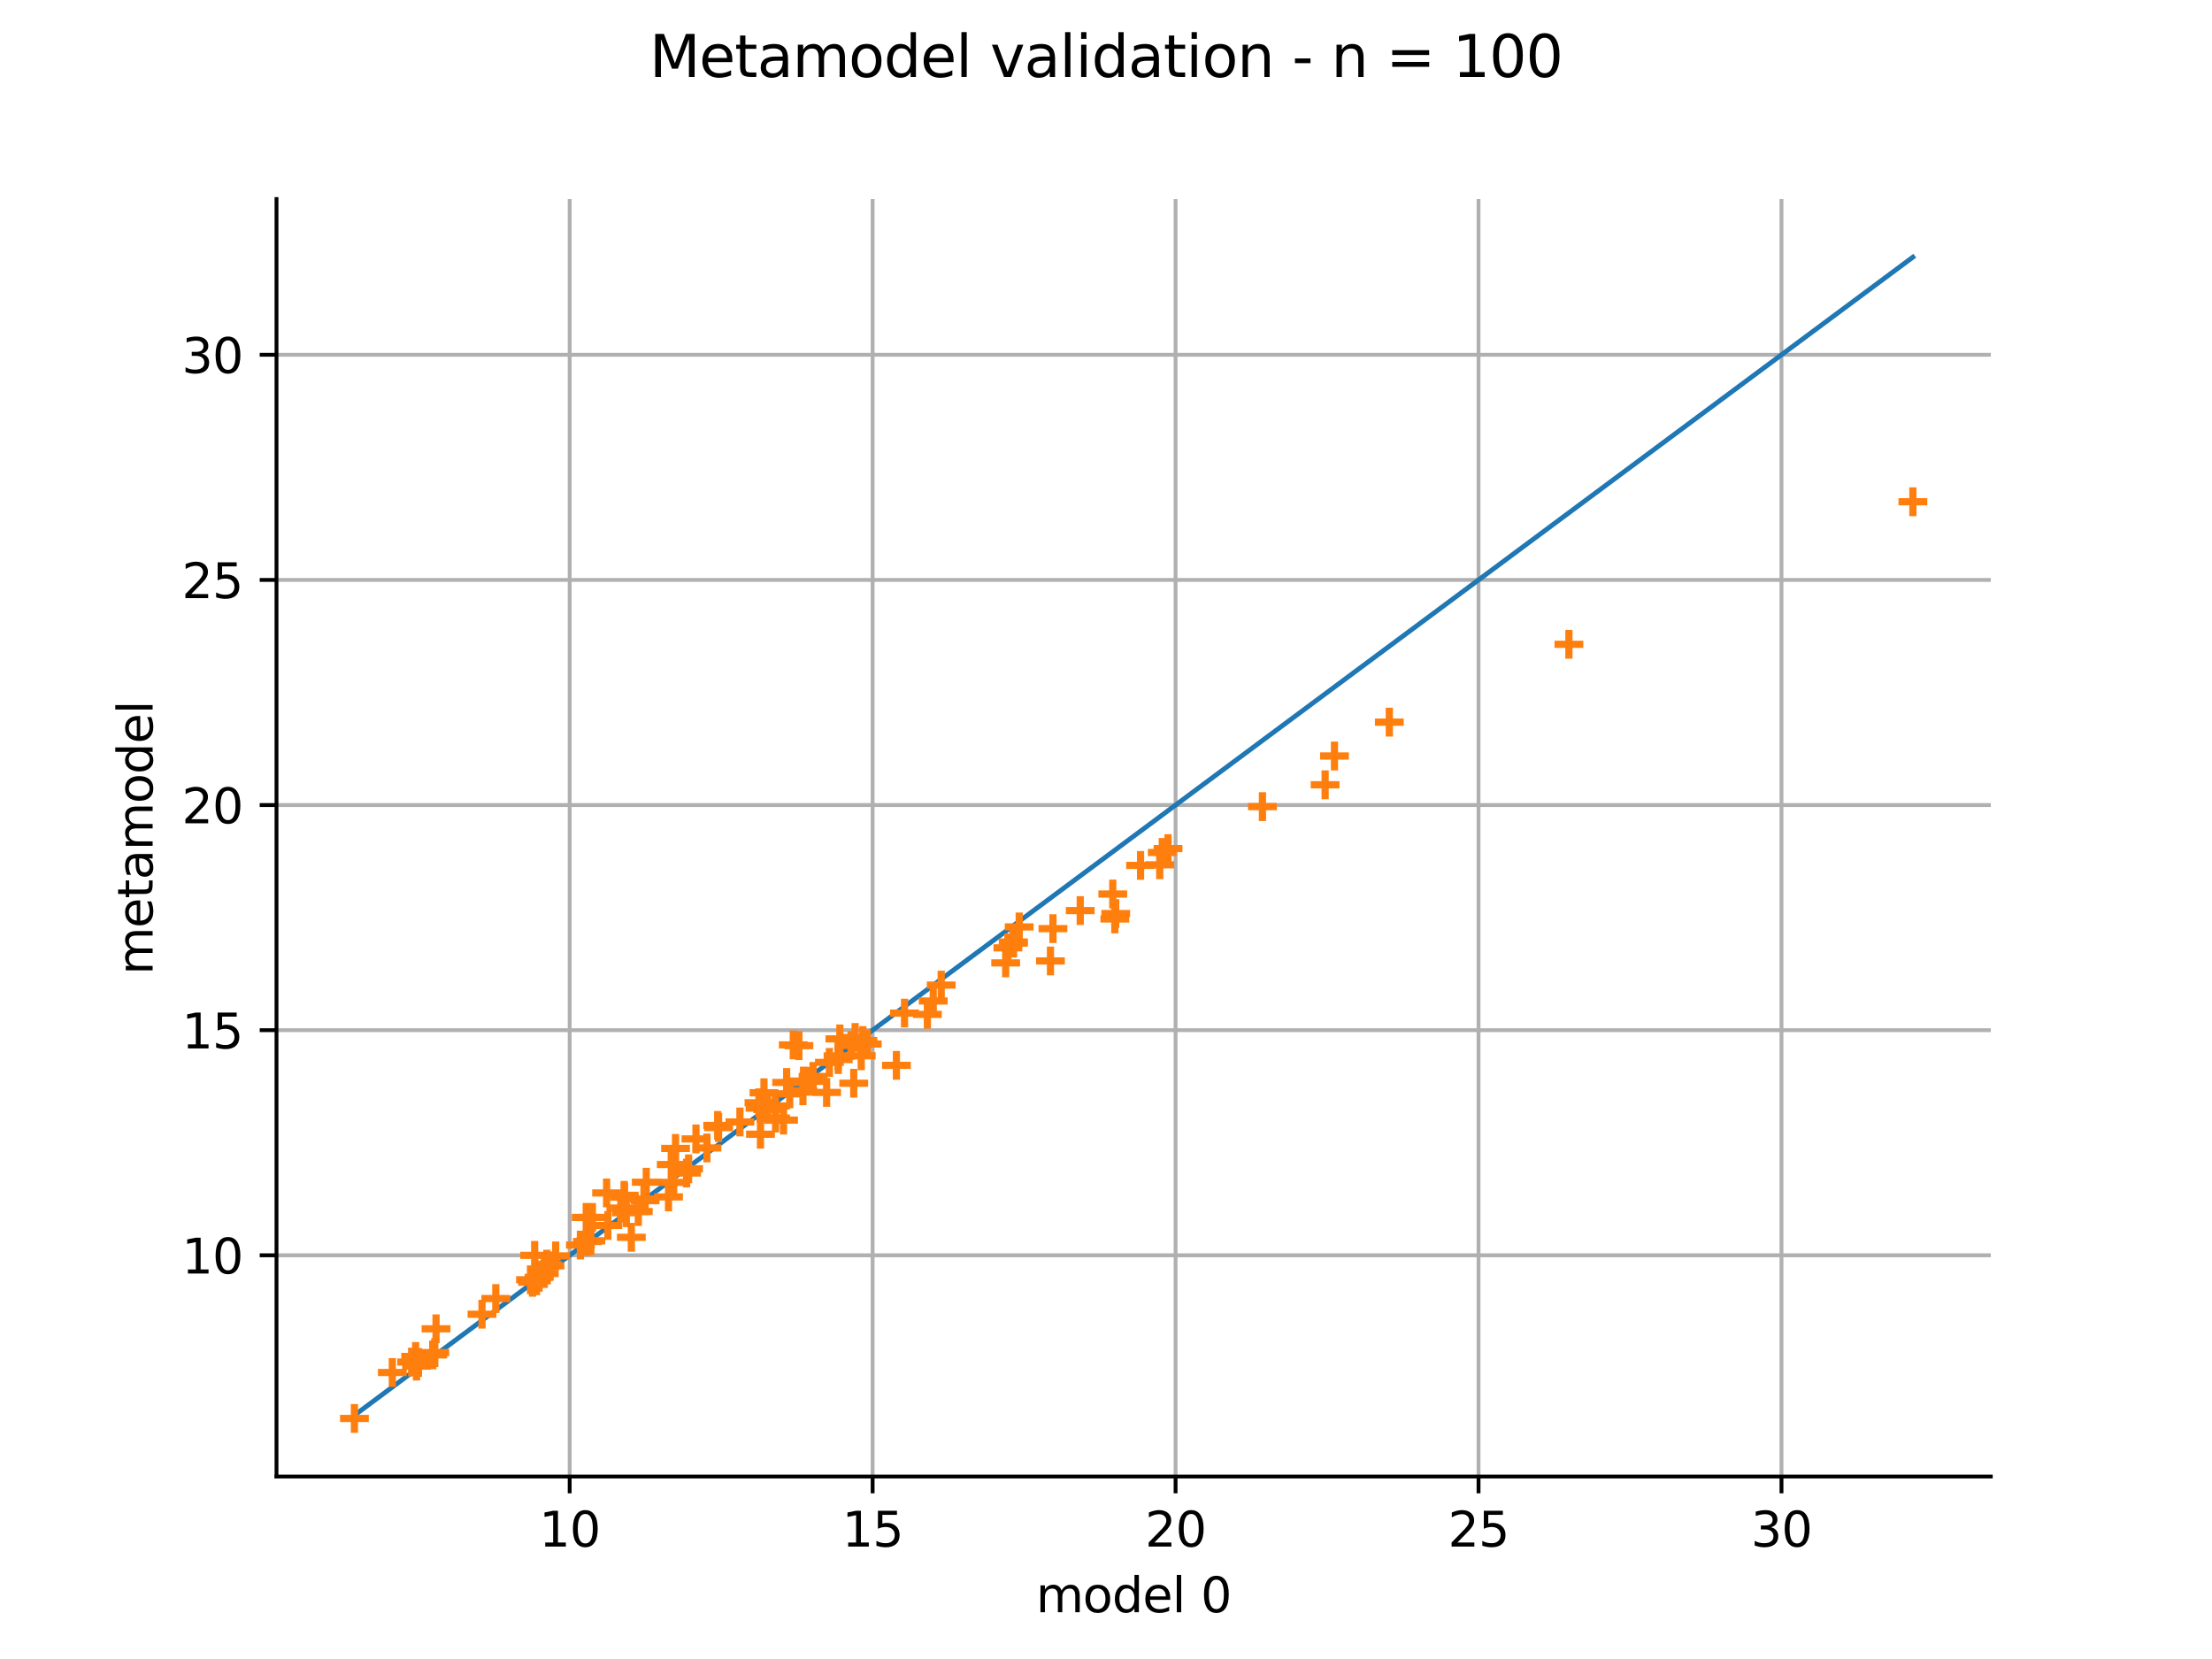 <?xml version="1.0" encoding="utf-8" standalone="no"?>
<!DOCTYPE svg PUBLIC "-//W3C//DTD SVG 1.1//EN"
  "http://www.w3.org/Graphics/SVG/1.1/DTD/svg11.dtd">
<svg xmlns:xlink="http://www.w3.org/1999/xlink" width="460.8pt" height="345.6pt" viewBox="0 0 460.8 345.6" xmlns="http://www.w3.org/2000/svg" version="1.1">
 <defs>
  <style type="text/css">*{stroke-linejoin: round; stroke-linecap: butt}</style>
 </defs>
 <g id="figure_1">
  <g id="patch_1">
   <path d="M 0 345.6 
L 460.8 345.6 
L 460.8 0 
L 0 0 
z
" style="fill: #ffffff"/>
  </g>
  <g id="axes_1">
   <g id="patch_2">
    <path d="M 57.6 307.584 
L 414.72 307.584 
L 414.72 41.472 
L 57.6 41.472 
z
" style="fill: #ffffff"/>
   </g>
   <g id="matplotlib.axis_1">
    <g id="xtick_1">
     <g id="line2d_1">
      <path d="M 118.673 307.584 
L 118.673 41.472 
" clip-path="url(#pc2d5e8f00f)" style="fill: none; stroke: #b0b0b0; stroke-width: 0.8; stroke-linecap: square"/>
     </g>
     <g id="line2d_2">
      <defs>
       <path id="m7aeacea359" d="M 0 0 
L 0 3.5 
" style="stroke: #000000; stroke-width: 0.8"/>
      </defs>
      <g>
       <use xlink:href="#m7aeacea359" x="118.673" y="307.584" style="stroke: #000000; stroke-width: 0.8"/>
      </g>
     </g>
     <g id="text_1">
      <!-- 10 -->
      <g transform="translate(112.311 322.182) scale(0.1 -0.1)">
       <defs>
        <path id="DejaVuSans-31" d="M 794 531 
L 1825 531 
L 1825 4091 
L 703 3866 
L 703 4441 
L 1819 4666 
L 2450 4666 
L 2450 531 
L 3481 531 
L 3481 0 
L 794 0 
L 794 531 
z
" transform="scale(0.016)"/>
        <path id="DejaVuSans-30" d="M 2034 4250 
Q 1547 4250 1301 3770 
Q 1056 3291 1056 2328 
Q 1056 1369 1301 889 
Q 1547 409 2034 409 
Q 2525 409 2770 889 
Q 3016 1369 3016 2328 
Q 3016 3291 2770 3770 
Q 2525 4250 2034 4250 
z
M 2034 4750 
Q 2819 4750 3233 4129 
Q 3647 3509 3647 2328 
Q 3647 1150 3233 529 
Q 2819 -91 2034 -91 
Q 1250 -91 836 529 
Q 422 1150 422 2328 
Q 422 3509 836 4129 
Q 1250 4750 2034 4750 
z
" transform="scale(0.016)"/>
       </defs>
       <use xlink:href="#DejaVuSans-31"/>
       <use xlink:href="#DejaVuSans-30" transform="translate(63.623 0)"/>
      </g>
     </g>
    </g>
    <g id="xtick_2">
     <g id="line2d_3">
      <path d="M 181.784 307.584 
L 181.784 41.472 
" clip-path="url(#pc2d5e8f00f)" style="fill: none; stroke: #b0b0b0; stroke-width: 0.8; stroke-linecap: square"/>
     </g>
     <g id="line2d_4">
      <g>
       <use xlink:href="#m7aeacea359" x="181.784" y="307.584" style="stroke: #000000; stroke-width: 0.8"/>
      </g>
     </g>
     <g id="text_2">
      <!-- 15 -->
      <g transform="translate(175.421 322.182) scale(0.1 -0.1)">
       <defs>
        <path id="DejaVuSans-35" d="M 691 4666 
L 3169 4666 
L 3169 4134 
L 1269 4134 
L 1269 2991 
Q 1406 3038 1543 3061 
Q 1681 3084 1819 3084 
Q 2600 3084 3056 2656 
Q 3513 2228 3513 1497 
Q 3513 744 3044 326 
Q 2575 -91 1722 -91 
Q 1428 -91 1123 -41 
Q 819 9 494 109 
L 494 744 
Q 775 591 1075 516 
Q 1375 441 1709 441 
Q 2250 441 2565 725 
Q 2881 1009 2881 1497 
Q 2881 1984 2565 2268 
Q 2250 2553 1709 2553 
Q 1456 2553 1204 2497 
Q 953 2441 691 2322 
L 691 4666 
z
" transform="scale(0.016)"/>
       </defs>
       <use xlink:href="#DejaVuSans-31"/>
       <use xlink:href="#DejaVuSans-35" transform="translate(63.623 0)"/>
      </g>
     </g>
    </g>
    <g id="xtick_3">
     <g id="line2d_5">
      <path d="M 244.894 307.584 
L 244.894 41.472 
" clip-path="url(#pc2d5e8f00f)" style="fill: none; stroke: #b0b0b0; stroke-width: 0.8; stroke-linecap: square"/>
     </g>
     <g id="line2d_6">
      <g>
       <use xlink:href="#m7aeacea359" x="244.894" y="307.584" style="stroke: #000000; stroke-width: 0.8"/>
      </g>
     </g>
     <g id="text_3">
      <!-- 20 -->
      <g transform="translate(238.532 322.182) scale(0.1 -0.1)">
       <defs>
        <path id="DejaVuSans-32" d="M 1228 531 
L 3431 531 
L 3431 0 
L 469 0 
L 469 531 
Q 828 903 1448 1529 
Q 2069 2156 2228 2338 
Q 2531 2678 2651 2914 
Q 2772 3150 2772 3378 
Q 2772 3750 2511 3984 
Q 2250 4219 1831 4219 
Q 1534 4219 1204 4116 
Q 875 4013 500 3803 
L 500 4441 
Q 881 4594 1212 4672 
Q 1544 4750 1819 4750 
Q 2544 4750 2975 4387 
Q 3406 4025 3406 3419 
Q 3406 3131 3298 2873 
Q 3191 2616 2906 2266 
Q 2828 2175 2409 1742 
Q 1991 1309 1228 531 
z
" transform="scale(0.016)"/>
       </defs>
       <use xlink:href="#DejaVuSans-32"/>
       <use xlink:href="#DejaVuSans-30" transform="translate(63.623 0)"/>
      </g>
     </g>
    </g>
    <g id="xtick_4">
     <g id="line2d_7">
      <path d="M 308.005 307.584 
L 308.005 41.472 
" clip-path="url(#pc2d5e8f00f)" style="fill: none; stroke: #b0b0b0; stroke-width: 0.8; stroke-linecap: square"/>
     </g>
     <g id="line2d_8">
      <g>
       <use xlink:href="#m7aeacea359" x="308.005" y="307.584" style="stroke: #000000; stroke-width: 0.8"/>
      </g>
     </g>
     <g id="text_4">
      <!-- 25 -->
      <g transform="translate(301.642 322.182) scale(0.1 -0.1)">
       <use xlink:href="#DejaVuSans-32"/>
       <use xlink:href="#DejaVuSans-35" transform="translate(63.623 0)"/>
      </g>
     </g>
    </g>
    <g id="xtick_5">
     <g id="line2d_9">
      <path d="M 371.115 307.584 
L 371.115 41.472 
" clip-path="url(#pc2d5e8f00f)" style="fill: none; stroke: #b0b0b0; stroke-width: 0.8; stroke-linecap: square"/>
     </g>
     <g id="line2d_10">
      <g>
       <use xlink:href="#m7aeacea359" x="371.115" y="307.584" style="stroke: #000000; stroke-width: 0.8"/>
      </g>
     </g>
     <g id="text_5">
      <!-- 30 -->
      <g transform="translate(364.753 322.182) scale(0.1 -0.1)">
       <defs>
        <path id="DejaVuSans-33" d="M 2597 2516 
Q 3050 2419 3304 2112 
Q 3559 1806 3559 1356 
Q 3559 666 3084 287 
Q 2609 -91 1734 -91 
Q 1441 -91 1130 -33 
Q 819 25 488 141 
L 488 750 
Q 750 597 1062 519 
Q 1375 441 1716 441 
Q 2309 441 2620 675 
Q 2931 909 2931 1356 
Q 2931 1769 2642 2001 
Q 2353 2234 1838 2234 
L 1294 2234 
L 1294 2753 
L 1863 2753 
Q 2328 2753 2575 2939 
Q 2822 3125 2822 3475 
Q 2822 3834 2567 4026 
Q 2313 4219 1838 4219 
Q 1578 4219 1281 4162 
Q 984 4106 628 3988 
L 628 4550 
Q 988 4650 1302 4700 
Q 1616 4750 1894 4750 
Q 2613 4750 3031 4423 
Q 3450 4097 3450 3541 
Q 3450 3153 3228 2886 
Q 3006 2619 2597 2516 
z
" transform="scale(0.016)"/>
       </defs>
       <use xlink:href="#DejaVuSans-33"/>
       <use xlink:href="#DejaVuSans-30" transform="translate(63.623 0)"/>
      </g>
     </g>
    </g>
    <g id="text_6">
     <!-- model 0 -->
     <g transform="translate(215.82 335.861) scale(0.1 -0.1)">
      <defs>
       <path id="DejaVuSans-6d" d="M 3328 2828 
Q 3544 3216 3844 3400 
Q 4144 3584 4550 3584 
Q 5097 3584 5394 3201 
Q 5691 2819 5691 2113 
L 5691 0 
L 5113 0 
L 5113 2094 
Q 5113 2597 4934 2840 
Q 4756 3084 4391 3084 
Q 3944 3084 3684 2787 
Q 3425 2491 3425 1978 
L 3425 0 
L 2847 0 
L 2847 2094 
Q 2847 2600 2669 2842 
Q 2491 3084 2119 3084 
Q 1678 3084 1418 2786 
Q 1159 2488 1159 1978 
L 1159 0 
L 581 0 
L 581 3500 
L 1159 3500 
L 1159 2956 
Q 1356 3278 1631 3431 
Q 1906 3584 2284 3584 
Q 2666 3584 2933 3390 
Q 3200 3197 3328 2828 
z
" transform="scale(0.016)"/>
       <path id="DejaVuSans-6f" d="M 1959 3097 
Q 1497 3097 1228 2736 
Q 959 2375 959 1747 
Q 959 1119 1226 758 
Q 1494 397 1959 397 
Q 2419 397 2687 759 
Q 2956 1122 2956 1747 
Q 2956 2369 2687 2733 
Q 2419 3097 1959 3097 
z
M 1959 3584 
Q 2709 3584 3137 3096 
Q 3566 2609 3566 1747 
Q 3566 888 3137 398 
Q 2709 -91 1959 -91 
Q 1206 -91 779 398 
Q 353 888 353 1747 
Q 353 2609 779 3096 
Q 1206 3584 1959 3584 
z
" transform="scale(0.016)"/>
       <path id="DejaVuSans-64" d="M 2906 2969 
L 2906 4863 
L 3481 4863 
L 3481 0 
L 2906 0 
L 2906 525 
Q 2725 213 2448 61 
Q 2172 -91 1784 -91 
Q 1150 -91 751 415 
Q 353 922 353 1747 
Q 353 2572 751 3078 
Q 1150 3584 1784 3584 
Q 2172 3584 2448 3432 
Q 2725 3281 2906 2969 
z
M 947 1747 
Q 947 1113 1208 752 
Q 1469 391 1925 391 
Q 2381 391 2643 752 
Q 2906 1113 2906 1747 
Q 2906 2381 2643 2742 
Q 2381 3103 1925 3103 
Q 1469 3103 1208 2742 
Q 947 2381 947 1747 
z
" transform="scale(0.016)"/>
       <path id="DejaVuSans-65" d="M 3597 1894 
L 3597 1613 
L 953 1613 
Q 991 1019 1311 708 
Q 1631 397 2203 397 
Q 2534 397 2845 478 
Q 3156 559 3463 722 
L 3463 178 
Q 3153 47 2828 -22 
Q 2503 -91 2169 -91 
Q 1331 -91 842 396 
Q 353 884 353 1716 
Q 353 2575 817 3079 
Q 1281 3584 2069 3584 
Q 2775 3584 3186 3129 
Q 3597 2675 3597 1894 
z
M 3022 2063 
Q 3016 2534 2758 2815 
Q 2500 3097 2075 3097 
Q 1594 3097 1305 2825 
Q 1016 2553 972 2059 
L 3022 2063 
z
" transform="scale(0.016)"/>
       <path id="DejaVuSans-6c" d="M 603 4863 
L 1178 4863 
L 1178 0 
L 603 0 
L 603 4863 
z
" transform="scale(0.016)"/>
       <path id="DejaVuSans-20" transform="scale(0.016)"/>
      </defs>
      <use xlink:href="#DejaVuSans-6d"/>
      <use xlink:href="#DejaVuSans-6f" transform="translate(97.412 0)"/>
      <use xlink:href="#DejaVuSans-64" transform="translate(158.594 0)"/>
      <use xlink:href="#DejaVuSans-65" transform="translate(222.07 0)"/>
      <use xlink:href="#DejaVuSans-6c" transform="translate(283.594 0)"/>
      <use xlink:href="#DejaVuSans-20" transform="translate(311.377 0)"/>
      <use xlink:href="#DejaVuSans-30" transform="translate(343.164 0)"/>
     </g>
    </g>
   </g>
   <g id="matplotlib.axis_2">
    <g id="ytick_1">
     <g id="line2d_11">
      <path d="M 57.6 261.502 
L 414.72 261.502 
" clip-path="url(#pc2d5e8f00f)" style="fill: none; stroke: #b0b0b0; stroke-width: 0.8; stroke-linecap: square"/>
     </g>
     <g id="line2d_12">
      <defs>
       <path id="m422445d5fd" d="M 0 0 
L -3.5 0 
" style="stroke: #000000; stroke-width: 0.8"/>
      </defs>
      <g>
       <use xlink:href="#m422445d5fd" x="57.6" y="261.502" style="stroke: #000000; stroke-width: 0.8"/>
      </g>
     </g>
     <g id="text_7">
      <!-- 10 -->
      <g transform="translate(37.875 265.302) scale(0.1 -0.1)">
       <use xlink:href="#DejaVuSans-31"/>
       <use xlink:href="#DejaVuSans-30" transform="translate(63.623 0)"/>
      </g>
     </g>
    </g>
    <g id="ytick_2">
     <g id="line2d_13">
      <path d="M 57.6 214.604 
L 414.72 214.604 
" clip-path="url(#pc2d5e8f00f)" style="fill: none; stroke: #b0b0b0; stroke-width: 0.8; stroke-linecap: square"/>
     </g>
     <g id="line2d_14">
      <g>
       <use xlink:href="#m422445d5fd" x="57.6" y="214.604" style="stroke: #000000; stroke-width: 0.8"/>
      </g>
     </g>
     <g id="text_8">
      <!-- 15 -->
      <g transform="translate(37.875 218.403) scale(0.1 -0.1)">
       <use xlink:href="#DejaVuSans-31"/>
       <use xlink:href="#DejaVuSans-35" transform="translate(63.623 0)"/>
      </g>
     </g>
    </g>
    <g id="ytick_3">
     <g id="line2d_15">
      <path d="M 57.6 167.706 
L 414.72 167.706 
" clip-path="url(#pc2d5e8f00f)" style="fill: none; stroke: #b0b0b0; stroke-width: 0.8; stroke-linecap: square"/>
     </g>
     <g id="line2d_16">
      <g>
       <use xlink:href="#m422445d5fd" x="57.6" y="167.706" style="stroke: #000000; stroke-width: 0.8"/>
      </g>
     </g>
     <g id="text_9">
      <!-- 20 -->
      <g transform="translate(37.875 171.505) scale(0.1 -0.1)">
       <use xlink:href="#DejaVuSans-32"/>
       <use xlink:href="#DejaVuSans-30" transform="translate(63.623 0)"/>
      </g>
     </g>
    </g>
    <g id="ytick_4">
     <g id="line2d_17">
      <path d="M 57.6 120.807 
L 414.72 120.807 
" clip-path="url(#pc2d5e8f00f)" style="fill: none; stroke: #b0b0b0; stroke-width: 0.8; stroke-linecap: square"/>
     </g>
     <g id="line2d_18">
      <g>
       <use xlink:href="#m422445d5fd" x="57.6" y="120.807" style="stroke: #000000; stroke-width: 0.8"/>
      </g>
     </g>
     <g id="text_10">
      <!-- 25 -->
      <g transform="translate(37.875 124.606) scale(0.1 -0.1)">
       <use xlink:href="#DejaVuSans-32"/>
       <use xlink:href="#DejaVuSans-35" transform="translate(63.623 0)"/>
      </g>
     </g>
    </g>
    <g id="ytick_5">
     <g id="line2d_19">
      <path d="M 57.6 73.909 
L 414.72 73.909 
" clip-path="url(#pc2d5e8f00f)" style="fill: none; stroke: #b0b0b0; stroke-width: 0.8; stroke-linecap: square"/>
     </g>
     <g id="line2d_20">
      <g>
       <use xlink:href="#m422445d5fd" x="57.6" y="73.909" style="stroke: #000000; stroke-width: 0.8"/>
      </g>
     </g>
     <g id="text_11">
      <!-- 30 -->
      <g transform="translate(37.875 77.708) scale(0.1 -0.1)">
       <use xlink:href="#DejaVuSans-33"/>
       <use xlink:href="#DejaVuSans-30" transform="translate(63.623 0)"/>
      </g>
     </g>
    </g>
    <g id="text_12">
     <!-- metamodel -->
     <g transform="translate(31.795 203.069) rotate(-90) scale(0.1 -0.1)">
      <defs>
       <path id="DejaVuSans-74" d="M 1172 4494 
L 1172 3500 
L 2356 3500 
L 2356 3053 
L 1172 3053 
L 1172 1153 
Q 1172 725 1289 603 
Q 1406 481 1766 481 
L 2356 481 
L 2356 0 
L 1766 0 
Q 1100 0 847 248 
Q 594 497 594 1153 
L 594 3053 
L 172 3053 
L 172 3500 
L 594 3500 
L 594 4494 
L 1172 4494 
z
" transform="scale(0.016)"/>
       <path id="DejaVuSans-61" d="M 2194 1759 
Q 1497 1759 1228 1600 
Q 959 1441 959 1056 
Q 959 750 1161 570 
Q 1363 391 1709 391 
Q 2188 391 2477 730 
Q 2766 1069 2766 1631 
L 2766 1759 
L 2194 1759 
z
M 3341 1997 
L 3341 0 
L 2766 0 
L 2766 531 
Q 2569 213 2275 61 
Q 1981 -91 1556 -91 
Q 1019 -91 701 211 
Q 384 513 384 1019 
Q 384 1609 779 1909 
Q 1175 2209 1959 2209 
L 2766 2209 
L 2766 2266 
Q 2766 2663 2505 2880 
Q 2244 3097 1772 3097 
Q 1472 3097 1187 3025 
Q 903 2953 641 2809 
L 641 3341 
Q 956 3463 1253 3523 
Q 1550 3584 1831 3584 
Q 2591 3584 2966 3190 
Q 3341 2797 3341 1997 
z
" transform="scale(0.016)"/>
      </defs>
      <use xlink:href="#DejaVuSans-6d"/>
      <use xlink:href="#DejaVuSans-65" transform="translate(97.412 0)"/>
      <use xlink:href="#DejaVuSans-74" transform="translate(158.936 0)"/>
      <use xlink:href="#DejaVuSans-61" transform="translate(198.145 0)"/>
      <use xlink:href="#DejaVuSans-6d" transform="translate(259.424 0)"/>
      <use xlink:href="#DejaVuSans-6f" transform="translate(356.836 0)"/>
      <use xlink:href="#DejaVuSans-64" transform="translate(418.018 0)"/>
      <use xlink:href="#DejaVuSans-65" transform="translate(481.494 0)"/>
      <use xlink:href="#DejaVuSans-6c" transform="translate(543.018 0)"/>
     </g>
    </g>
   </g>
   <g id="line2d_21">
    <path d="M 73.833 294.824 
L 398.487 53.568 
" clip-path="url(#pc2d5e8f00f)" style="fill: none; stroke: #1f77b4; stroke-linecap: square"/>
   </g>
   <g id="PathCollection_1">
    <defs>
     <path id="m457fd7e028" d="M -3 0 
L 3 0 
M 0 3 
L 0 -3 
" style="stroke: #ff7f0e; stroke-width: 1.5"/>
    </defs>
    <g clip-path="url(#pc2d5e8f00f)">
     <use xlink:href="#m457fd7e028" x="126.632" y="255.285" style="fill: #ff7f0e; stroke: #ff7f0e; stroke-width: 1.5"/>
     <use xlink:href="#m457fd7e028" x="241.595" y="180.154" style="fill: #ff7f0e; stroke: #ff7f0e; stroke-width: 1.5"/>
     <use xlink:href="#m457fd7e028" x="211.125" y="196.246" style="fill: #ff7f0e; stroke: #ff7f0e; stroke-width: 1.5"/>
     <use xlink:href="#m457fd7e028" x="103.284" y="270.513" style="fill: #ff7f0e; stroke: #ff7f0e; stroke-width: 1.5"/>
     <use xlink:href="#m457fd7e028" x="86.584" y="282.573" style="fill: #ff7f0e; stroke: #ff7f0e; stroke-width: 1.5"/>
     <use xlink:href="#m457fd7e028" x="73.833" y="295.488" style="fill: #ff7f0e; stroke: #ff7f0e; stroke-width: 1.5"/>
     <use xlink:href="#m457fd7e028" x="140.349" y="246.318" style="fill: #ff7f0e; stroke: #ff7f0e; stroke-width: 1.5"/>
     <use xlink:href="#m457fd7e028" x="123.088" y="258.484" style="fill: #ff7f0e; stroke: #ff7f0e; stroke-width: 1.5"/>
     <use xlink:href="#m457fd7e028" x="166.425" y="217.829" style="fill: #ff7f0e; stroke: #ff7f0e; stroke-width: 1.5"/>
     <use xlink:href="#m457fd7e028" x="126.366" y="248.511" style="fill: #ff7f0e; stroke: #ff7f0e; stroke-width: 1.5"/>
     <use xlink:href="#m457fd7e028" x="231.813" y="186.243" style="fill: #ff7f0e; stroke: #ff7f0e; stroke-width: 1.5"/>
     <use xlink:href="#m457fd7e028" x="225.034" y="189.686" style="fill: #ff7f0e; stroke: #ff7f0e; stroke-width: 1.5"/>
     <use xlink:href="#m457fd7e028" x="149.691" y="234.9" style="fill: #ff7f0e; stroke: #ff7f0e; stroke-width: 1.5"/>
     <use xlink:href="#m457fd7e028" x="110.511" y="266.599" style="fill: #ff7f0e; stroke: #ff7f0e; stroke-width: 1.5"/>
     <use xlink:href="#m457fd7e028" x="289.42" y="150.435" style="fill: #ff7f0e; stroke: #ff7f0e; stroke-width: 1.5"/>
     <use xlink:href="#m457fd7e028" x="177.847" y="225.658" style="fill: #ff7f0e; stroke: #ff7f0e; stroke-width: 1.5"/>
     <use xlink:href="#m457fd7e028" x="130.024" y="249" style="fill: #ff7f0e; stroke: #ff7f0e; stroke-width: 1.5"/>
     <use xlink:href="#m457fd7e028" x="211.07" y="196.471" style="fill: #ff7f0e; stroke: #ff7f0e; stroke-width: 1.5"/>
     <use xlink:href="#m457fd7e028" x="158.105" y="229.721" style="fill: #ff7f0e; stroke: #ff7f0e; stroke-width: 1.5"/>
     <use xlink:href="#m457fd7e028" x="174.961" y="216.418" style="fill: #ff7f0e; stroke: #ff7f0e; stroke-width: 1.5"/>
     <use xlink:href="#m457fd7e028" x="232.425" y="190.305" style="fill: #ff7f0e; stroke: #ff7f0e; stroke-width: 1.5"/>
     <use xlink:href="#m457fd7e028" x="130.089" y="249.398" style="fill: #ff7f0e; stroke: #ff7f0e; stroke-width: 1.5"/>
     <use xlink:href="#m457fd7e028" x="90.836" y="276.81" style="fill: #ff7f0e; stroke: #ff7f0e; stroke-width: 1.5"/>
     <use xlink:href="#m457fd7e028" x="186.739" y="221.93" style="fill: #ff7f0e; stroke: #ff7f0e; stroke-width: 1.5"/>
     <use xlink:href="#m457fd7e028" x="209.502" y="200.594" style="fill: #ff7f0e; stroke: #ff7f0e; stroke-width: 1.5"/>
     <use xlink:href="#m457fd7e028" x="276.047" y="163.485" style="fill: #ff7f0e; stroke: #ff7f0e; stroke-width: 1.5"/>
     <use xlink:href="#m457fd7e028" x="188.429" y="211.047" style="fill: #ff7f0e; stroke: #ff7f0e; stroke-width: 1.5"/>
     <use xlink:href="#m457fd7e028" x="180.662" y="217.489" style="fill: #ff7f0e; stroke: #ff7f0e; stroke-width: 1.5"/>
     <use xlink:href="#m457fd7e028" x="130.473" y="252.631" style="fill: #ff7f0e; stroke: #ff7f0e; stroke-width: 1.5"/>
     <use xlink:href="#m457fd7e028" x="174.628" y="220.726" style="fill: #ff7f0e; stroke: #ff7f0e; stroke-width: 1.5"/>
     <use xlink:href="#m457fd7e028" x="139.832" y="242.593" style="fill: #ff7f0e; stroke: #ff7f0e; stroke-width: 1.5"/>
     <use xlink:href="#m457fd7e028" x="129.333" y="251.655" style="fill: #ff7f0e; stroke: #ff7f0e; stroke-width: 1.5"/>
     <use xlink:href="#m457fd7e028" x="143.031" y="244.363" style="fill: #ff7f0e; stroke: #ff7f0e; stroke-width: 1.5"/>
     <use xlink:href="#m457fd7e028" x="139.264" y="249.338" style="fill: #ff7f0e; stroke: #ff7f0e; stroke-width: 1.5"/>
     <use xlink:href="#m457fd7e028" x="134.39" y="250.121" style="fill: #ff7f0e; stroke: #ff7f0e; stroke-width: 1.5"/>
     <use xlink:href="#m457fd7e028" x="122.375" y="258.622" style="fill: #ff7f0e; stroke: #ff7f0e; stroke-width: 1.5"/>
     <use xlink:href="#m457fd7e028" x="154.141" y="233.725" style="fill: #ff7f0e; stroke: #ff7f0e; stroke-width: 1.5"/>
     <use xlink:href="#m457fd7e028" x="100.41" y="273.776" style="fill: #ff7f0e; stroke: #ff7f0e; stroke-width: 1.5"/>
     <use xlink:href="#m457fd7e028" x="398.487" y="104.526" style="fill: #ff7f0e; stroke: #ff7f0e; stroke-width: 1.5"/>
     <use xlink:href="#m457fd7e028" x="179.412" y="219.944" style="fill: #ff7f0e; stroke: #ff7f0e; stroke-width: 1.5"/>
     <use xlink:href="#m457fd7e028" x="86.772" y="284.594" style="fill: #ff7f0e; stroke: #ff7f0e; stroke-width: 1.5"/>
     <use xlink:href="#m457fd7e028" x="179.745" y="216.759" style="fill: #ff7f0e; stroke: #ff7f0e; stroke-width: 1.5"/>
     <use xlink:href="#m457fd7e028" x="172.2" y="227.569" style="fill: #ff7f0e; stroke: #ff7f0e; stroke-width: 1.5"/>
     <use xlink:href="#m457fd7e028" x="81.728" y="285.917" style="fill: #ff7f0e; stroke: #ff7f0e; stroke-width: 1.5"/>
     <use xlink:href="#m457fd7e028" x="165.258" y="217.674" style="fill: #ff7f0e; stroke: #ff7f0e; stroke-width: 1.5"/>
     <use xlink:href="#m457fd7e028" x="114.575" y="263.699" style="fill: #ff7f0e; stroke: #ff7f0e; stroke-width: 1.5"/>
     <use xlink:href="#m457fd7e028" x="115.758" y="261.623" style="fill: #ff7f0e; stroke: #ff7f0e; stroke-width: 1.5"/>
     <use xlink:href="#m457fd7e028" x="194.411" y="208.526" style="fill: #ff7f0e; stroke: #ff7f0e; stroke-width: 1.5"/>
     <use xlink:href="#m457fd7e028" x="232.236" y="191.433" style="fill: #ff7f0e; stroke: #ff7f0e; stroke-width: 1.5"/>
     <use xlink:href="#m457fd7e028" x="158.335" y="230.84" style="fill: #ff7f0e; stroke: #ff7f0e; stroke-width: 1.5"/>
     <use xlink:href="#m457fd7e028" x="193.191" y="211.312" style="fill: #ff7f0e; stroke: #ff7f0e; stroke-width: 1.5"/>
     <use xlink:href="#m457fd7e028" x="147.267" y="239.135" style="fill: #ff7f0e; stroke: #ff7f0e; stroke-width: 1.5"/>
     <use xlink:href="#m457fd7e028" x="168.578" y="225.248" style="fill: #ff7f0e; stroke: #ff7f0e; stroke-width: 1.5"/>
     <use xlink:href="#m457fd7e028" x="132.968" y="252.382" style="fill: #ff7f0e; stroke: #ff7f0e; stroke-width: 1.5"/>
     <use xlink:href="#m457fd7e028" x="134.629" y="246.273" style="fill: #ff7f0e; stroke: #ff7f0e; stroke-width: 1.5"/>
     <use xlink:href="#m457fd7e028" x="218.83" y="200.185" style="fill: #ff7f0e; stroke: #ff7f0e; stroke-width: 1.5"/>
     <use xlink:href="#m457fd7e028" x="167.39" y="225.199" style="fill: #ff7f0e; stroke: #ff7f0e; stroke-width: 1.5"/>
     <use xlink:href="#m457fd7e028" x="134.148" y="249.78" style="fill: #ff7f0e; stroke: #ff7f0e; stroke-width: 1.5"/>
     <use xlink:href="#m457fd7e028" x="123.405" y="253.613" style="fill: #ff7f0e; stroke: #ff7f0e; stroke-width: 1.5"/>
     <use xlink:href="#m457fd7e028" x="111.382" y="261.514" style="fill: #ff7f0e; stroke: #ff7f0e; stroke-width: 1.5"/>
     <use xlink:href="#m457fd7e028" x="196.07" y="205.212" style="fill: #ff7f0e; stroke: #ff7f0e; stroke-width: 1.5"/>
     <use xlink:href="#m457fd7e028" x="161.536" y="230.391" style="fill: #ff7f0e; stroke: #ff7f0e; stroke-width: 1.5"/>
     <use xlink:href="#m457fd7e028" x="242.129" y="177.581" style="fill: #ff7f0e; stroke: #ff7f0e; stroke-width: 1.5"/>
     <use xlink:href="#m457fd7e028" x="85.755" y="283.742" style="fill: #ff7f0e; stroke: #ff7f0e; stroke-width: 1.5"/>
     <use xlink:href="#m457fd7e028" x="161.564" y="232.901" style="fill: #ff7f0e; stroke: #ff7f0e; stroke-width: 1.5"/>
     <use xlink:href="#m457fd7e028" x="159.149" y="227.641" style="fill: #ff7f0e; stroke: #ff7f0e; stroke-width: 1.5"/>
     <use xlink:href="#m457fd7e028" x="326.835" y="134.219" style="fill: #ff7f0e; stroke: #ff7f0e; stroke-width: 1.5"/>
     <use xlink:href="#m457fd7e028" x="163.225" y="233.335" style="fill: #ff7f0e; stroke: #ff7f0e; stroke-width: 1.5"/>
     <use xlink:href="#m457fd7e028" x="110.939" y="267.121" style="fill: #ff7f0e; stroke: #ff7f0e; stroke-width: 1.5"/>
     <use xlink:href="#m457fd7e028" x="172.777" y="221.315" style="fill: #ff7f0e; stroke: #ff7f0e; stroke-width: 1.5"/>
     <use xlink:href="#m457fd7e028" x="87.173" y="283.823" style="fill: #ff7f0e; stroke: #ff7f0e; stroke-width: 1.5"/>
     <use xlink:href="#m457fd7e028" x="177.305" y="217.783" style="fill: #ff7f0e; stroke: #ff7f0e; stroke-width: 1.5"/>
     <use xlink:href="#m457fd7e028" x="243.323" y="176.773" style="fill: #ff7f0e; stroke: #ff7f0e; stroke-width: 1.5"/>
     <use xlink:href="#m457fd7e028" x="90.146" y="282.255" style="fill: #ff7f0e; stroke: #ff7f0e; stroke-width: 1.5"/>
     <use xlink:href="#m457fd7e028" x="140.727" y="239.24" style="fill: #ff7f0e; stroke: #ff7f0e; stroke-width: 1.5"/>
     <use xlink:href="#m457fd7e028" x="113.384" y="265.294" style="fill: #ff7f0e; stroke: #ff7f0e; stroke-width: 1.5"/>
     <use xlink:href="#m457fd7e028" x="149.509" y="234.445" style="fill: #ff7f0e; stroke: #ff7f0e; stroke-width: 1.5"/>
     <use xlink:href="#m457fd7e028" x="169.376" y="224.239" style="fill: #ff7f0e; stroke: #ff7f0e; stroke-width: 1.5"/>
     <use xlink:href="#m457fd7e028" x="167.267" y="227.233" style="fill: #ff7f0e; stroke: #ff7f0e; stroke-width: 1.5"/>
     <use xlink:href="#m457fd7e028" x="111.756" y="266.803" style="fill: #ff7f0e; stroke: #ff7f0e; stroke-width: 1.5"/>
     <use xlink:href="#m457fd7e028" x="262.989" y="168.032" style="fill: #ff7f0e; stroke: #ff7f0e; stroke-width: 1.5"/>
     <use xlink:href="#m457fd7e028" x="212.319" y="193.098" style="fill: #ff7f0e; stroke: #ff7f0e; stroke-width: 1.5"/>
     <use xlink:href="#m457fd7e028" x="112.292" y="266.097" style="fill: #ff7f0e; stroke: #ff7f0e; stroke-width: 1.5"/>
     <use xlink:href="#m457fd7e028" x="163.877" y="225.495" style="fill: #ff7f0e; stroke: #ff7f0e; stroke-width: 1.5"/>
     <use xlink:href="#m457fd7e028" x="219.351" y="193.453" style="fill: #ff7f0e; stroke: #ff7f0e; stroke-width: 1.5"/>
     <use xlink:href="#m457fd7e028" x="90.577" y="281.77" style="fill: #ff7f0e; stroke: #ff7f0e; stroke-width: 1.5"/>
     <use xlink:href="#m457fd7e028" x="277.997" y="157.489" style="fill: #ff7f0e; stroke: #ff7f0e; stroke-width: 1.5"/>
     <use xlink:href="#m457fd7e028" x="237.599" y="180.276" style="fill: #ff7f0e; stroke: #ff7f0e; stroke-width: 1.5"/>
     <use xlink:href="#m457fd7e028" x="209.96" y="197.456" style="fill: #ff7f0e; stroke: #ff7f0e; stroke-width: 1.5"/>
     <use xlink:href="#m457fd7e028" x="144.986" y="237.262" style="fill: #ff7f0e; stroke: #ff7f0e; stroke-width: 1.5"/>
     <use xlink:href="#m457fd7e028" x="158.423" y="236.28" style="fill: #ff7f0e; stroke: #ff7f0e; stroke-width: 1.5"/>
     <use xlink:href="#m457fd7e028" x="159.901" y="231.113" style="fill: #ff7f0e; stroke: #ff7f0e; stroke-width: 1.5"/>
     <use xlink:href="#m457fd7e028" x="174.574" y="219.963" style="fill: #ff7f0e; stroke: #ff7f0e; stroke-width: 1.5"/>
     <use xlink:href="#m457fd7e028" x="122.123" y="253.607" style="fill: #ff7f0e; stroke: #ff7f0e; stroke-width: 1.5"/>
     <use xlink:href="#m457fd7e028" x="164.524" y="227.862" style="fill: #ff7f0e; stroke: #ff7f0e; stroke-width: 1.5"/>
     <use xlink:href="#m457fd7e028" x="178.141" y="216.119" style="fill: #ff7f0e; stroke: #ff7f0e; stroke-width: 1.5"/>
     <use xlink:href="#m457fd7e028" x="131.517" y="257.748" style="fill: #ff7f0e; stroke: #ff7f0e; stroke-width: 1.5"/>
     <use xlink:href="#m457fd7e028" x="143.447" y="243.486" style="fill: #ff7f0e; stroke: #ff7f0e; stroke-width: 1.5"/>
     <use xlink:href="#m457fd7e028" x="113.914" y="263.341" style="fill: #ff7f0e; stroke: #ff7f0e; stroke-width: 1.5"/>
     <use xlink:href="#m457fd7e028" x="120.909" y="259.361" style="fill: #ff7f0e; stroke: #ff7f0e; stroke-width: 1.5"/>
    </g>
   </g>
   <g id="patch_3">
    <path d="M 57.6 307.584 
L 57.6 41.472 
" style="fill: none; stroke: #000000; stroke-width: 0.8; stroke-linejoin: miter; stroke-linecap: square"/>
   </g>
   <g id="patch_4">
    <path d="M 57.6 307.584 
L 414.72 307.584 
" style="fill: none; stroke: #000000; stroke-width: 0.8; stroke-linejoin: miter; stroke-linecap: square"/>
   </g>
  </g>
  <g id="text_13">
   <!-- Metamodel validation - n = 100 -->
   <g transform="translate(135.296 16.03) scale(0.12 -0.12)">
    <defs>
     <path id="DejaVuSans-4d" d="M 628 4666 
L 1569 4666 
L 2759 1491 
L 3956 4666 
L 4897 4666 
L 4897 0 
L 4281 0 
L 4281 4097 
L 3078 897 
L 2444 897 
L 1241 4097 
L 1241 0 
L 628 0 
L 628 4666 
z
" transform="scale(0.016)"/>
     <path id="DejaVuSans-76" d="M 191 3500 
L 800 3500 
L 1894 563 
L 2988 3500 
L 3597 3500 
L 2284 0 
L 1503 0 
L 191 3500 
z
" transform="scale(0.016)"/>
     <path id="DejaVuSans-69" d="M 603 3500 
L 1178 3500 
L 1178 0 
L 603 0 
L 603 3500 
z
M 603 4863 
L 1178 4863 
L 1178 4134 
L 603 4134 
L 603 4863 
z
" transform="scale(0.016)"/>
     <path id="DejaVuSans-6e" d="M 3513 2113 
L 3513 0 
L 2938 0 
L 2938 2094 
Q 2938 2591 2744 2837 
Q 2550 3084 2163 3084 
Q 1697 3084 1428 2787 
Q 1159 2491 1159 1978 
L 1159 0 
L 581 0 
L 581 3500 
L 1159 3500 
L 1159 2956 
Q 1366 3272 1645 3428 
Q 1925 3584 2291 3584 
Q 2894 3584 3203 3211 
Q 3513 2838 3513 2113 
z
" transform="scale(0.016)"/>
     <path id="DejaVuSans-2d" d="M 313 2009 
L 1997 2009 
L 1997 1497 
L 313 1497 
L 313 2009 
z
" transform="scale(0.016)"/>
     <path id="DejaVuSans-3d" d="M 678 2906 
L 4684 2906 
L 4684 2381 
L 678 2381 
L 678 2906 
z
M 678 1631 
L 4684 1631 
L 4684 1100 
L 678 1100 
L 678 1631 
z
" transform="scale(0.016)"/>
    </defs>
    <use xlink:href="#DejaVuSans-4d"/>
    <use xlink:href="#DejaVuSans-65" transform="translate(86.279 0)"/>
    <use xlink:href="#DejaVuSans-74" transform="translate(147.803 0)"/>
    <use xlink:href="#DejaVuSans-61" transform="translate(187.012 0)"/>
    <use xlink:href="#DejaVuSans-6d" transform="translate(248.291 0)"/>
    <use xlink:href="#DejaVuSans-6f" transform="translate(345.703 0)"/>
    <use xlink:href="#DejaVuSans-64" transform="translate(406.885 0)"/>
    <use xlink:href="#DejaVuSans-65" transform="translate(470.361 0)"/>
    <use xlink:href="#DejaVuSans-6c" transform="translate(531.885 0)"/>
    <use xlink:href="#DejaVuSans-20" transform="translate(559.668 0)"/>
    <use xlink:href="#DejaVuSans-76" transform="translate(591.455 0)"/>
    <use xlink:href="#DejaVuSans-61" transform="translate(650.635 0)"/>
    <use xlink:href="#DejaVuSans-6c" transform="translate(711.914 0)"/>
    <use xlink:href="#DejaVuSans-69" transform="translate(739.697 0)"/>
    <use xlink:href="#DejaVuSans-64" transform="translate(767.48 0)"/>
    <use xlink:href="#DejaVuSans-61" transform="translate(830.957 0)"/>
    <use xlink:href="#DejaVuSans-74" transform="translate(892.236 0)"/>
    <use xlink:href="#DejaVuSans-69" transform="translate(931.445 0)"/>
    <use xlink:href="#DejaVuSans-6f" transform="translate(959.229 0)"/>
    <use xlink:href="#DejaVuSans-6e" transform="translate(1020.41 0)"/>
    <use xlink:href="#DejaVuSans-20" transform="translate(1083.789 0)"/>
    <use xlink:href="#DejaVuSans-2d" transform="translate(1115.576 0)"/>
    <use xlink:href="#DejaVuSans-20" transform="translate(1151.66 0)"/>
    <use xlink:href="#DejaVuSans-6e" transform="translate(1183.447 0)"/>
    <use xlink:href="#DejaVuSans-20" transform="translate(1246.826 0)"/>
    <use xlink:href="#DejaVuSans-3d" transform="translate(1278.613 0)"/>
    <use xlink:href="#DejaVuSans-20" transform="translate(1362.402 0)"/>
    <use xlink:href="#DejaVuSans-31" transform="translate(1394.189 0)"/>
    <use xlink:href="#DejaVuSans-30" transform="translate(1457.812 0)"/>
    <use xlink:href="#DejaVuSans-30" transform="translate(1521.436 0)"/>
   </g>
  </g>
 </g>
 <defs>
  <clipPath id="pc2d5e8f00f">
   <rect x="57.6" y="41.472" width="357.12" height="266.112"/>
  </clipPath>
 </defs>
</svg>
